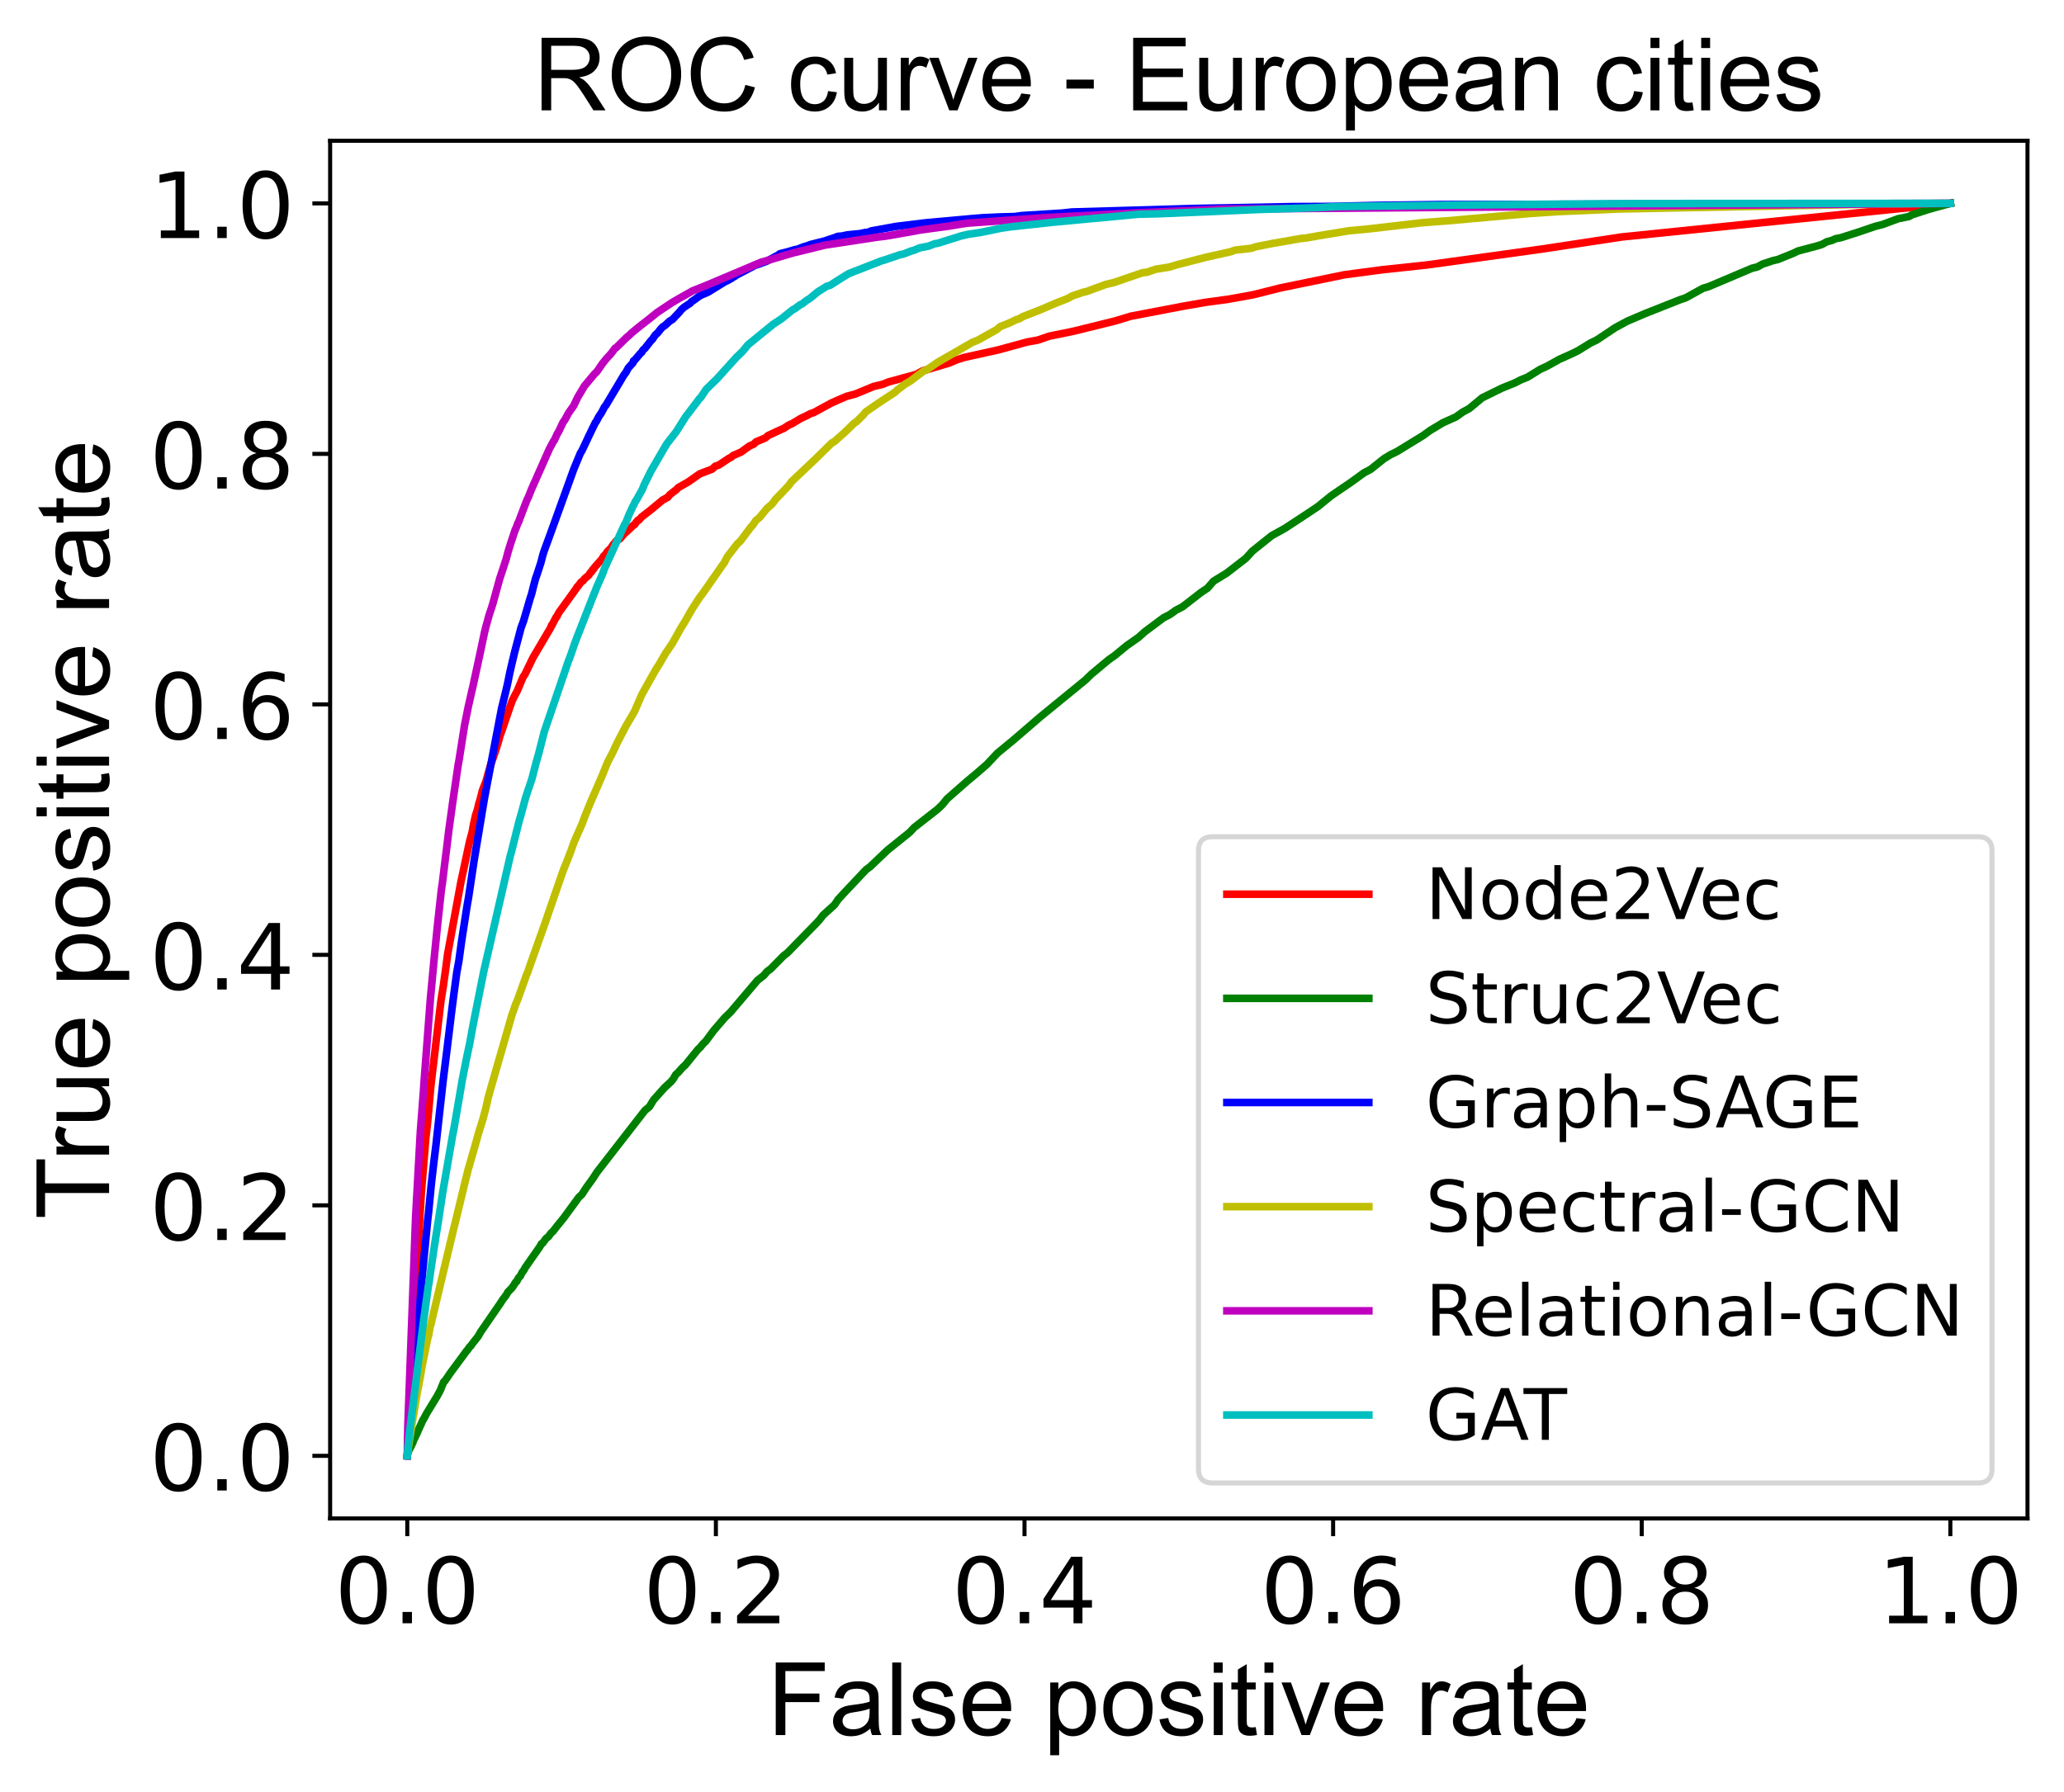 <?xml version="1.0" encoding="utf-8" standalone="no"?>
<!DOCTYPE svg PUBLIC "-//W3C//DTD SVG 1.1//EN"
  "http://www.w3.org/Graphics/SVG/1.1/DTD/svg11.dtd">
<!-- Created with matplotlib (https://matplotlib.org/) -->
<svg height="353.483pt" version="1.1" viewBox="0 0 407.116 353.483" width="407.116pt" xmlns="http://www.w3.org/2000/svg" xmlns:xlink="http://www.w3.org/1999/xlink">
 <defs>
  <style type="text/css">
*{stroke-linecap:butt;stroke-linejoin:round;}
  </style>
 </defs>
 <g id="figure_1">
  <g id="patch_1">
   <path d="M 0 353.483 
L 407.116 353.483 
L 407.116 0 
L 0 0 
z
" style="fill:#ffffff;"/>
  </g>
  <g id="axes_1">
   <g id="patch_2">
    <path d="M 65.116 299.572 
L 399.916 299.572 
L 399.916 27.772 
L 65.116 27.772 
z
" style="fill:#ffffff;"/>
   </g>
   <g id="matplotlib.axis_1">
    <g id="xtick_1">
     <g id="line2d_1">
      <defs>
       <path d="M 0 0 
L 0 3.5 
" id="m228737839a" style="stroke:#000000;stroke-width:0.8;"/>
      </defs>
      <g>
       <use style="stroke:#000000;stroke-width:0.8;" x="80.334" xlink:href="#m228737839a" y="299.572"/>
      </g>
     </g>
     <g id="text_1">
      <!-- 0.0 -->
      <defs>
       <path d="M 31.781 66.406 
Q 24.172 66.406 20.328 58.906 
Q 16.5 51.422 16.5 36.375 
Q 16.5 21.391 20.328 13.891 
Q 24.172 6.391 31.781 6.391 
Q 39.453 6.391 43.281 13.891 
Q 47.125 21.391 47.125 36.375 
Q 47.125 51.422 43.281 58.906 
Q 39.453 66.406 31.781 66.406 
z
M 31.781 74.219 
Q 44.047 74.219 50.516 64.516 
Q 56.984 54.828 56.984 36.375 
Q 56.984 17.969 50.516 8.266 
Q 44.047 -1.422 31.781 -1.422 
Q 19.531 -1.422 13.062 8.266 
Q 6.594 17.969 6.594 36.375 
Q 6.594 54.828 13.062 64.516 
Q 19.531 74.219 31.781 74.219 
z
" id="DejaVuSans-48"/>
       <path d="M 10.688 12.406 
L 21 12.406 
L 21 0 
L 10.688 0 
z
" id="DejaVuSans-46"/>
      </defs>
      <g transform="translate(66.022 320.249)scale(0.18 -0.18)">
       <use xlink:href="#DejaVuSans-48"/>
       <use x="63.623" xlink:href="#DejaVuSans-46"/>
       <use x="95.41" xlink:href="#DejaVuSans-48"/>
      </g>
     </g>
    </g>
    <g id="xtick_2">
     <g id="line2d_2">
      <g>
       <use style="stroke:#000000;stroke-width:0.8;" x="141.207" xlink:href="#m228737839a" y="299.572"/>
      </g>
     </g>
     <g id="text_2">
      <!-- 0.2 -->
      <defs>
       <path d="M 19.188 8.297 
L 53.609 8.297 
L 53.609 0 
L 7.328 0 
L 7.328 8.297 
Q 12.938 14.109 22.625 23.891 
Q 32.328 33.688 34.812 36.531 
Q 39.547 41.844 41.422 45.531 
Q 43.312 49.219 43.312 52.781 
Q 43.312 58.594 39.234 62.25 
Q 35.156 65.922 28.609 65.922 
Q 23.969 65.922 18.812 64.312 
Q 13.672 62.703 7.812 59.422 
L 7.812 69.391 
Q 13.766 71.781 18.938 73 
Q 24.125 74.219 28.422 74.219 
Q 39.75 74.219 46.484 68.547 
Q 53.219 62.891 53.219 53.422 
Q 53.219 48.922 51.531 44.891 
Q 49.859 40.875 45.406 35.406 
Q 44.188 33.984 37.641 27.219 
Q 31.109 20.453 19.188 8.297 
z
" id="DejaVuSans-50"/>
      </defs>
      <g transform="translate(126.894 320.249)scale(0.18 -0.18)">
       <use xlink:href="#DejaVuSans-48"/>
       <use x="63.623" xlink:href="#DejaVuSans-46"/>
       <use x="95.41" xlink:href="#DejaVuSans-50"/>
      </g>
     </g>
    </g>
    <g id="xtick_3">
     <g id="line2d_3">
      <g>
       <use style="stroke:#000000;stroke-width:0.8;" x="202.08" xlink:href="#m228737839a" y="299.572"/>
      </g>
     </g>
     <g id="text_3">
      <!-- 0.4 -->
      <defs>
       <path d="M 37.797 64.312 
L 12.891 25.391 
L 37.797 25.391 
z
M 35.203 72.906 
L 47.609 72.906 
L 47.609 25.391 
L 58.016 25.391 
L 58.016 17.188 
L 47.609 17.188 
L 47.609 0 
L 37.797 0 
L 37.797 17.188 
L 4.891 17.188 
L 4.891 26.703 
z
" id="DejaVuSans-52"/>
      </defs>
      <g transform="translate(187.767 320.249)scale(0.18 -0.18)">
       <use xlink:href="#DejaVuSans-48"/>
       <use x="63.623" xlink:href="#DejaVuSans-46"/>
       <use x="95.41" xlink:href="#DejaVuSans-52"/>
      </g>
     </g>
    </g>
    <g id="xtick_4">
     <g id="line2d_4">
      <g>
       <use style="stroke:#000000;stroke-width:0.8;" x="262.953" xlink:href="#m228737839a" y="299.572"/>
      </g>
     </g>
     <g id="text_4">
      <!-- 0.6 -->
      <defs>
       <path d="M 33.016 40.375 
Q 26.375 40.375 22.484 35.828 
Q 18.609 31.297 18.609 23.391 
Q 18.609 15.531 22.484 10.953 
Q 26.375 6.391 33.016 6.391 
Q 39.656 6.391 43.531 10.953 
Q 47.406 15.531 47.406 23.391 
Q 47.406 31.297 43.531 35.828 
Q 39.656 40.375 33.016 40.375 
z
M 52.594 71.297 
L 52.594 62.312 
Q 48.875 64.062 45.094 64.984 
Q 41.312 65.922 37.594 65.922 
Q 27.828 65.922 22.672 59.328 
Q 17.531 52.734 16.797 39.406 
Q 19.672 43.656 24.016 45.922 
Q 28.375 48.188 33.594 48.188 
Q 44.578 48.188 50.953 41.516 
Q 57.328 34.859 57.328 23.391 
Q 57.328 12.156 50.688 5.359 
Q 44.047 -1.422 33.016 -1.422 
Q 20.359 -1.422 13.672 8.266 
Q 6.984 17.969 6.984 36.375 
Q 6.984 53.656 15.188 63.938 
Q 23.391 74.219 37.203 74.219 
Q 40.922 74.219 44.703 73.484 
Q 48.484 72.75 52.594 71.297 
z
" id="DejaVuSans-54"/>
      </defs>
      <g transform="translate(248.64 320.249)scale(0.18 -0.18)">
       <use xlink:href="#DejaVuSans-48"/>
       <use x="63.623" xlink:href="#DejaVuSans-46"/>
       <use x="95.41" xlink:href="#DejaVuSans-54"/>
      </g>
     </g>
    </g>
    <g id="xtick_5">
     <g id="line2d_5">
      <g>
       <use style="stroke:#000000;stroke-width:0.8;" x="323.825" xlink:href="#m228737839a" y="299.572"/>
      </g>
     </g>
     <g id="text_5">
      <!-- 0.8 -->
      <defs>
       <path d="M 31.781 34.625 
Q 24.75 34.625 20.719 30.859 
Q 16.703 27.094 16.703 20.516 
Q 16.703 13.922 20.719 10.156 
Q 24.75 6.391 31.781 6.391 
Q 38.812 6.391 42.859 10.172 
Q 46.922 13.969 46.922 20.516 
Q 46.922 27.094 42.891 30.859 
Q 38.875 34.625 31.781 34.625 
z
M 21.922 38.812 
Q 15.578 40.375 12.031 44.719 
Q 8.5 49.078 8.5 55.328 
Q 8.5 64.062 14.719 69.141 
Q 20.953 74.219 31.781 74.219 
Q 42.672 74.219 48.875 69.141 
Q 55.078 64.062 55.078 55.328 
Q 55.078 49.078 51.531 44.719 
Q 48 40.375 41.703 38.812 
Q 48.828 37.156 52.797 32.312 
Q 56.781 27.484 56.781 20.516 
Q 56.781 9.906 50.312 4.234 
Q 43.844 -1.422 31.781 -1.422 
Q 19.734 -1.422 13.25 4.234 
Q 6.781 9.906 6.781 20.516 
Q 6.781 27.484 10.781 32.312 
Q 14.797 37.156 21.922 38.812 
z
M 18.312 54.391 
Q 18.312 48.734 21.844 45.562 
Q 25.391 42.391 31.781 42.391 
Q 38.141 42.391 41.719 45.562 
Q 45.312 48.734 45.312 54.391 
Q 45.312 60.062 41.719 63.234 
Q 38.141 66.406 31.781 66.406 
Q 25.391 66.406 21.844 63.234 
Q 18.312 60.062 18.312 54.391 
z
" id="DejaVuSans-56"/>
      </defs>
      <g transform="translate(309.513 320.249)scale(0.18 -0.18)">
       <use xlink:href="#DejaVuSans-48"/>
       <use x="63.623" xlink:href="#DejaVuSans-46"/>
       <use x="95.41" xlink:href="#DejaVuSans-56"/>
      </g>
     </g>
    </g>
    <g id="xtick_6">
     <g id="line2d_6">
      <g>
       <use style="stroke:#000000;stroke-width:0.8;" x="384.698" xlink:href="#m228737839a" y="299.572"/>
      </g>
     </g>
     <g id="text_6">
      <!-- 1.0 -->
      <defs>
       <path d="M 12.406 8.297 
L 28.516 8.297 
L 28.516 63.922 
L 10.984 60.406 
L 10.984 69.391 
L 28.422 72.906 
L 38.281 72.906 
L 38.281 8.297 
L 54.391 8.297 
L 54.391 0 
L 12.406 0 
z
" id="DejaVuSans-49"/>
      </defs>
      <g transform="translate(370.385 320.249)scale(0.18 -0.18)">
       <use xlink:href="#DejaVuSans-49"/>
       <use x="63.623" xlink:href="#DejaVuSans-46"/>
       <use x="95.41" xlink:href="#DejaVuSans-48"/>
      </g>
     </g>
    </g>
    <g id="text_7">
     <!-- False positive rate -->
     <defs>
      <path d="M 8.203 0 
L 8.203 71.578 
L 56.5 71.578 
L 56.5 63.141 
L 17.672 63.141 
L 17.672 40.969 
L 51.266 40.969 
L 51.266 32.516 
L 17.672 32.516 
L 17.672 0 
z
" id="ArialMT-70"/>
      <path d="M 40.438 6.391 
Q 35.547 2.25 31.031 0.531 
Q 26.516 -1.172 21.344 -1.172 
Q 12.797 -1.172 8.203 3 
Q 3.609 7.172 3.609 13.672 
Q 3.609 17.484 5.344 20.625 
Q 7.078 23.781 9.891 25.688 
Q 12.703 27.594 16.219 28.562 
Q 18.797 29.25 24.031 29.891 
Q 34.672 31.156 39.703 32.906 
Q 39.75 34.719 39.75 35.203 
Q 39.75 40.578 37.25 42.781 
Q 33.891 45.75 27.25 45.75 
Q 21.047 45.75 18.094 43.578 
Q 15.141 41.406 13.719 35.891 
L 5.125 37.062 
Q 6.297 42.578 8.984 45.969 
Q 11.672 49.359 16.75 51.188 
Q 21.828 53.031 28.516 53.031 
Q 35.156 53.031 39.297 51.469 
Q 43.453 49.906 45.406 47.531 
Q 47.359 45.172 48.141 41.547 
Q 48.578 39.312 48.578 33.453 
L 48.578 21.734 
Q 48.578 9.469 49.141 6.219 
Q 49.703 2.984 51.375 0 
L 42.188 0 
Q 40.828 2.734 40.438 6.391 
z
M 39.703 26.031 
Q 34.906 24.078 25.344 22.703 
Q 19.922 21.922 17.672 20.938 
Q 15.438 19.969 14.203 18.094 
Q 12.984 16.219 12.984 13.922 
Q 12.984 10.406 15.641 8.062 
Q 18.312 5.719 23.438 5.719 
Q 28.516 5.719 32.469 7.938 
Q 36.422 10.156 38.281 14.016 
Q 39.703 17 39.703 22.797 
z
" id="ArialMT-97"/>
      <path d="M 6.391 0 
L 6.391 71.578 
L 15.188 71.578 
L 15.188 0 
z
" id="ArialMT-108"/>
      <path d="M 3.078 15.484 
L 11.766 16.844 
Q 12.5 11.625 15.844 8.844 
Q 19.188 6.062 25.203 6.062 
Q 31.25 6.062 34.172 8.516 
Q 37.109 10.984 37.109 14.312 
Q 37.109 17.281 34.516 19 
Q 32.719 20.172 25.531 21.969 
Q 15.875 24.422 12.141 26.203 
Q 8.406 27.984 6.469 31.125 
Q 4.547 34.281 4.547 38.094 
Q 4.547 41.547 6.125 44.5 
Q 7.719 47.469 10.453 49.422 
Q 12.5 50.922 16.031 51.969 
Q 19.578 53.031 23.641 53.031 
Q 29.734 53.031 34.344 51.266 
Q 38.969 49.516 41.156 46.5 
Q 43.359 43.5 44.188 38.484 
L 35.594 37.312 
Q 35.016 41.312 32.203 43.547 
Q 29.391 45.797 24.266 45.797 
Q 18.219 45.797 15.625 43.797 
Q 13.031 41.797 13.031 39.109 
Q 13.031 37.406 14.109 36.031 
Q 15.188 34.625 17.484 33.688 
Q 18.797 33.203 25.25 31.453 
Q 34.578 28.953 38.25 27.359 
Q 41.938 25.781 44.031 22.75 
Q 46.141 19.734 46.141 15.234 
Q 46.141 10.844 43.578 6.953 
Q 41.016 3.078 36.172 0.953 
Q 31.344 -1.172 25.25 -1.172 
Q 15.141 -1.172 9.844 3.031 
Q 4.547 7.234 3.078 15.484 
z
" id="ArialMT-115"/>
      <path d="M 42.094 16.703 
L 51.172 15.578 
Q 49.031 7.625 43.219 3.219 
Q 37.406 -1.172 28.375 -1.172 
Q 17 -1.172 10.328 5.828 
Q 3.656 12.844 3.656 25.484 
Q 3.656 38.578 10.391 45.797 
Q 17.141 53.031 27.875 53.031 
Q 38.281 53.031 44.875 45.953 
Q 51.469 38.875 51.469 26.031 
Q 51.469 25.25 51.422 23.688 
L 12.75 23.688 
Q 13.234 15.141 17.578 10.594 
Q 21.922 6.062 28.422 6.062 
Q 33.25 6.062 36.672 8.594 
Q 40.094 11.141 42.094 16.703 
z
M 13.234 30.906 
L 42.188 30.906 
Q 41.609 37.453 38.875 40.719 
Q 34.672 45.797 27.984 45.797 
Q 21.922 45.797 17.797 41.75 
Q 13.672 37.703 13.234 30.906 
z
" id="ArialMT-101"/>
      <path id="ArialMT-32"/>
      <path d="M 6.594 -19.875 
L 6.594 51.859 
L 14.594 51.859 
L 14.594 45.125 
Q 17.438 49.078 21 51.047 
Q 24.562 53.031 29.641 53.031 
Q 36.281 53.031 41.359 49.609 
Q 46.438 46.188 49.016 39.953 
Q 51.609 33.734 51.609 26.312 
Q 51.609 18.359 48.75 11.984 
Q 45.906 5.609 40.453 2.219 
Q 35.016 -1.172 29 -1.172 
Q 24.609 -1.172 21.109 0.688 
Q 17.625 2.547 15.375 5.375 
L 15.375 -19.875 
z
M 14.547 25.641 
Q 14.547 15.625 18.594 10.844 
Q 22.656 6.062 28.422 6.062 
Q 34.281 6.062 38.453 11.016 
Q 42.625 15.969 42.625 26.375 
Q 42.625 36.281 38.547 41.203 
Q 34.469 46.141 28.812 46.141 
Q 23.188 46.141 18.859 40.891 
Q 14.547 35.641 14.547 25.641 
z
" id="ArialMT-112"/>
      <path d="M 3.328 25.922 
Q 3.328 40.328 11.328 47.266 
Q 18.016 53.031 27.641 53.031 
Q 38.328 53.031 45.109 46.016 
Q 51.906 39.016 51.906 26.656 
Q 51.906 16.656 48.906 10.906 
Q 45.906 5.172 40.156 2 
Q 34.422 -1.172 27.641 -1.172 
Q 16.75 -1.172 10.031 5.812 
Q 3.328 12.797 3.328 25.922 
z
M 12.359 25.922 
Q 12.359 15.969 16.703 11.016 
Q 21.047 6.062 27.641 6.062 
Q 34.188 6.062 38.531 11.031 
Q 42.875 16.016 42.875 26.219 
Q 42.875 35.844 38.5 40.797 
Q 34.125 45.75 27.641 45.75 
Q 21.047 45.75 16.703 40.812 
Q 12.359 35.891 12.359 25.922 
z
" id="ArialMT-111"/>
      <path d="M 6.641 61.469 
L 6.641 71.578 
L 15.438 71.578 
L 15.438 61.469 
z
M 6.641 0 
L 6.641 51.859 
L 15.438 51.859 
L 15.438 0 
z
" id="ArialMT-105"/>
      <path d="M 25.781 7.859 
L 27.047 0.094 
Q 23.344 -0.688 20.406 -0.688 
Q 15.625 -0.688 12.984 0.828 
Q 10.359 2.344 9.281 4.812 
Q 8.203 7.281 8.203 15.188 
L 8.203 45.016 
L 1.766 45.016 
L 1.766 51.859 
L 8.203 51.859 
L 8.203 64.703 
L 16.938 69.969 
L 16.938 51.859 
L 25.781 51.859 
L 25.781 45.016 
L 16.938 45.016 
L 16.938 14.703 
Q 16.938 10.938 17.406 9.859 
Q 17.875 8.797 18.922 8.156 
Q 19.969 7.516 21.922 7.516 
Q 23.391 7.516 25.781 7.859 
z
" id="ArialMT-116"/>
      <path d="M 21 0 
L 1.266 51.859 
L 10.547 51.859 
L 21.688 20.797 
Q 23.484 15.766 25 10.359 
Q 26.172 14.453 28.266 20.219 
L 39.797 51.859 
L 48.828 51.859 
L 29.203 0 
z
" id="ArialMT-118"/>
      <path d="M 6.5 0 
L 6.5 51.859 
L 14.406 51.859 
L 14.406 44 
Q 17.438 49.516 20 51.266 
Q 22.562 53.031 25.641 53.031 
Q 30.078 53.031 34.672 50.203 
L 31.641 42.047 
Q 28.422 43.953 25.203 43.953 
Q 22.312 43.953 20.016 42.219 
Q 17.719 40.484 16.75 37.406 
Q 15.281 32.719 15.281 27.156 
L 15.281 0 
z
" id="ArialMT-114"/>
     </defs>
     <g transform="translate(151.374 342.308)scale(0.2 -0.2)">
      <use xlink:href="#ArialMT-70"/>
      <use x="61.084" xlink:href="#ArialMT-97"/>
      <use x="116.699" xlink:href="#ArialMT-108"/>
      <use x="138.916" xlink:href="#ArialMT-115"/>
      <use x="188.916" xlink:href="#ArialMT-101"/>
      <use x="244.531" xlink:href="#ArialMT-32"/>
      <use x="272.314" xlink:href="#ArialMT-112"/>
      <use x="327.93" xlink:href="#ArialMT-111"/>
      <use x="383.545" xlink:href="#ArialMT-115"/>
      <use x="433.545" xlink:href="#ArialMT-105"/>
      <use x="455.762" xlink:href="#ArialMT-116"/>
      <use x="483.545" xlink:href="#ArialMT-105"/>
      <use x="505.762" xlink:href="#ArialMT-118"/>
      <use x="555.762" xlink:href="#ArialMT-101"/>
      <use x="611.377" xlink:href="#ArialMT-32"/>
      <use x="639.16" xlink:href="#ArialMT-114"/>
      <use x="672.461" xlink:href="#ArialMT-97"/>
      <use x="728.076" xlink:href="#ArialMT-116"/>
      <use x="755.859" xlink:href="#ArialMT-101"/>
     </g>
    </g>
   </g>
   <g id="matplotlib.axis_2">
    <g id="ytick_1">
     <g id="line2d_7">
      <defs>
       <path d="M 0 0 
L -3.5 0 
" id="m7ab3a6d145" style="stroke:#000000;stroke-width:0.8;"/>
      </defs>
      <g>
       <use style="stroke:#000000;stroke-width:0.8;" x="65.116" xlink:href="#m7ab3a6d145" y="287.217"/>
      </g>
     </g>
     <g id="text_8">
      <!-- 0.0 -->
      <g transform="translate(29.491 294.056)scale(0.18 -0.18)">
       <use xlink:href="#DejaVuSans-48"/>
       <use x="63.623" xlink:href="#DejaVuSans-46"/>
       <use x="95.41" xlink:href="#DejaVuSans-48"/>
      </g>
     </g>
    </g>
    <g id="ytick_2">
     <g id="line2d_8">
      <g>
       <use style="stroke:#000000;stroke-width:0.8;" x="65.116" xlink:href="#m7ab3a6d145" y="237.799"/>
      </g>
     </g>
     <g id="text_9">
      <!-- 0.2 -->
      <g transform="translate(29.491 244.638)scale(0.18 -0.18)">
       <use xlink:href="#DejaVuSans-48"/>
       <use x="63.623" xlink:href="#DejaVuSans-46"/>
       <use x="95.41" xlink:href="#DejaVuSans-50"/>
      </g>
     </g>
    </g>
    <g id="ytick_3">
     <g id="line2d_9">
      <g>
       <use style="stroke:#000000;stroke-width:0.8;" x="65.116" xlink:href="#m7ab3a6d145" y="188.381"/>
      </g>
     </g>
     <g id="text_10">
      <!-- 0.4 -->
      <g transform="translate(29.491 195.22)scale(0.18 -0.18)">
       <use xlink:href="#DejaVuSans-48"/>
       <use x="63.623" xlink:href="#DejaVuSans-46"/>
       <use x="95.41" xlink:href="#DejaVuSans-52"/>
      </g>
     </g>
    </g>
    <g id="ytick_4">
     <g id="line2d_10">
      <g>
       <use style="stroke:#000000;stroke-width:0.8;" x="65.116" xlink:href="#m7ab3a6d145" y="138.963"/>
      </g>
     </g>
     <g id="text_11">
      <!-- 0.6 -->
      <g transform="translate(29.491 145.801)scale(0.18 -0.18)">
       <use xlink:href="#DejaVuSans-48"/>
       <use x="63.623" xlink:href="#DejaVuSans-46"/>
       <use x="95.41" xlink:href="#DejaVuSans-54"/>
      </g>
     </g>
    </g>
    <g id="ytick_5">
     <g id="line2d_11">
      <g>
       <use style="stroke:#000000;stroke-width:0.8;" x="65.116" xlink:href="#m7ab3a6d145" y="89.545"/>
      </g>
     </g>
     <g id="text_12">
      <!-- 0.8 -->
      <g transform="translate(29.491 96.383)scale(0.18 -0.18)">
       <use xlink:href="#DejaVuSans-48"/>
       <use x="63.623" xlink:href="#DejaVuSans-46"/>
       <use x="95.41" xlink:href="#DejaVuSans-56"/>
      </g>
     </g>
    </g>
    <g id="ytick_6">
     <g id="line2d_12">
      <g>
       <use style="stroke:#000000;stroke-width:0.8;" x="65.116" xlink:href="#m7ab3a6d145" y="40.126"/>
      </g>
     </g>
     <g id="text_13">
      <!-- 1.0 -->
      <g transform="translate(29.491 46.965)scale(0.18 -0.18)">
       <use xlink:href="#DejaVuSans-49"/>
       <use x="63.623" xlink:href="#DejaVuSans-46"/>
       <use x="95.41" xlink:href="#DejaVuSans-48"/>
      </g>
     </g>
    </g>
    <g id="text_14">
     <!-- True positive rate -->
     <defs>
      <path d="M 25.922 0 
L 25.922 63.141 
L 2.344 63.141 
L 2.344 71.578 
L 59.078 71.578 
L 59.078 63.141 
L 35.406 63.141 
L 35.406 0 
z
" id="ArialMT-84"/>
      <path d="M 40.578 0 
L 40.578 7.625 
Q 34.516 -1.172 24.125 -1.172 
Q 19.531 -1.172 15.547 0.578 
Q 11.578 2.344 9.641 5 
Q 7.719 7.672 6.938 11.531 
Q 6.391 14.109 6.391 19.734 
L 6.391 51.859 
L 15.188 51.859 
L 15.188 23.094 
Q 15.188 16.219 15.719 13.812 
Q 16.547 10.359 19.234 8.375 
Q 21.922 6.391 25.875 6.391 
Q 29.828 6.391 33.297 8.422 
Q 36.766 10.453 38.203 13.938 
Q 39.656 17.438 39.656 24.078 
L 39.656 51.859 
L 48.438 51.859 
L 48.438 0 
z
" id="ArialMT-117"/>
     </defs>
     <g transform="translate(21.516 240.547)rotate(-90)scale(0.2 -0.2)">
      <use xlink:href="#ArialMT-84"/>
      <use x="57.334" xlink:href="#ArialMT-114"/>
      <use x="90.635" xlink:href="#ArialMT-117"/>
      <use x="146.25" xlink:href="#ArialMT-101"/>
      <use x="201.865" xlink:href="#ArialMT-32"/>
      <use x="229.648" xlink:href="#ArialMT-112"/>
      <use x="285.264" xlink:href="#ArialMT-111"/>
      <use x="340.879" xlink:href="#ArialMT-115"/>
      <use x="390.879" xlink:href="#ArialMT-105"/>
      <use x="413.096" xlink:href="#ArialMT-116"/>
      <use x="440.879" xlink:href="#ArialMT-105"/>
      <use x="463.096" xlink:href="#ArialMT-118"/>
      <use x="513.096" xlink:href="#ArialMT-101"/>
      <use x="568.711" xlink:href="#ArialMT-32"/>
      <use x="596.494" xlink:href="#ArialMT-114"/>
      <use x="629.795" xlink:href="#ArialMT-97"/>
      <use x="685.41" xlink:href="#ArialMT-116"/>
      <use x="713.193" xlink:href="#ArialMT-101"/>
     </g>
    </g>
   </g>
   <g id="line2d_13">
    <path clip-path="url(#pe83eb750c5)" d="M 80.334 287.217 
L 80.458 284.794 
L 80.754 277.008 
L 81.368 263.649 
L 83.084 235.654 
L 83.228 233.796 
L 83.982 224.605 
L 84.316 221.665 
L 84.945 214.686 
L 85.173 212.586 
L 85.382 210.874 
L 86.965 197.547 
L 87.148 196.351 
L 87.465 194.381 
L 87.89 191.311 
L 88.293 188.242 
L 90.884 174.156 
L 92.597 166.127 
L 93.155 164.043 
L 93.384 162.735 
L 93.807 160.829 
L 94.203 159.617 
L 94.475 158.438 
L 94.596 158.147 
L 95.169 155.902 
L 95.836 154.206 
L 96.674 151.249 
L 96.881 150.603 
L 97.307 149.408 
L 97.743 148.132 
L 98.308 146.306 
L 98.605 145.208 
L 98.973 144.206 
L 100.414 139.974 
L 100.71 139.118 
L 100.996 138.359 
L 101.093 138.116 
L 101.394 137.486 
L 102.012 136.339 
L 103.171 133.577 
L 103.563 132.996 
L 105.121 129.765 
L 108.643 123.788 
L 108.784 123.352 
L 108.867 123.352 
L 109.707 121.736 
L 109.779 121.736 
L 110.252 120.832 
L 113.658 116.115 
L 113.853 115.759 
L 113.949 115.743 
L 114.619 114.838 
L 115.003 114.58 
L 115.307 114.176 
L 116.028 113.562 
L 116.134 113.482 
L 116.458 112.948 
L 116.67 112.803 
L 116.9 112.367 
L 117.007 112.351 
L 117.322 111.882 
L 118.73 110.299 
L 119.075 109.702 
L 119.443 109.362 
L 119.812 108.813 
L 120.462 108.183 
L 120.995 107.375 
L 121.13 107.311 
L 121.553 106.713 
L 122.276 106.293 
L 123.154 105.275 
L 123.763 104.742 
L 125.016 103.547 
L 125.173 103.498 
L 125.5 103.014 
L 125.843 102.61 
L 126.03 102.61 
L 126.55 101.996 
L 127.997 100.881 
L 128.382 100.575 
L 130.799 98.571 
L 131.022 98.507 
L 131.458 98.216 
L 131.686 98.135 
L 132.12 97.602 
L 133.074 96.843 
L 133.308 96.698 
L 133.769 96.213 
L 135.769 95.066 
L 138.028 93.483 
L 139.495 92.918 
L 140.452 92.562 
L 141.105 91.964 
L 141.744 91.771 
L 143.84 90.381 
L 144.208 90.22 
L 144.575 89.881 
L 146.175 89.186 
L 147.83 87.991 
L 148.69 87.619 
L 149.124 87.167 
L 150.981 86.391 
L 151.475 85.939 
L 153.978 84.776 
L 154.531 84.55 
L 155.646 83.823 
L 156.208 83.597 
L 157.957 82.547 
L 159.195 81.965 
L 159.848 81.61 
L 160.505 81.4 
L 163.945 79.526 
L 165.459 78.847 
L 167.028 78.185 
L 168.716 77.733 
L 172.302 76.247 
L 174.189 75.794 
L 175.189 75.374 
L 180.725 73.856 
L 181.933 73.194 
L 187.26 71.61 
L 188.688 70.997 
L 190.208 70.512 
L 196.856 69.042 
L 202.599 67.475 
L 204.735 67.087 
L 206.934 66.328 
L 211.694 65.359 
L 219.939 63.324 
L 223.029 62.387 
L 233.694 60.351 
L 237.831 59.64 
L 242.333 59.027 
L 247.169 58.154 
L 252.509 56.813 
L 265.141 54.213 
L 272.675 53.211 
L 281.455 52.274 
L 304.08 49.14 
L 319.86 46.75 
L 384.698 40.126 
L 384.698 40.126 
" style="fill:none;stroke:#ff0000;stroke-linecap:square;stroke-width:1.5;"/>
   </g>
   <g id="line2d_14">
    <path clip-path="url(#pe83eb750c5)" d="M 80.334 287.217 
L 80.494 286.507 
L 80.553 286.41 
L 80.69 286.054 
L 81.074 285.343 
L 81.122 285.247 
L 81.352 284.746 
L 81.405 284.649 
L 81.571 284.18 
L 81.824 283.663 
L 81.857 283.615 
L 82.03 283.195 
L 82.087 283.114 
L 82.36 282.533 
L 82.393 282.436 
L 83.445 280.093 
L 83.519 280.045 
L 84.085 278.979 
L 84.17 278.817 
L 86.18 275.522 
L 86.377 275.166 
L 86.847 274.294 
L 87.111 273.632 
L 87.515 272.646 
L 87.701 272.501 
L 88.326 271.613 
L 88.731 270.999 
L 88.876 270.805 
L 92.119 266.411 
L 92.219 266.346 
L 92.531 265.862 
L 92.749 265.603 
L 92.858 265.555 
L 93.175 265.086 
L 94.311 263.649 
L 94.795 262.793 
L 98.697 257.123 
L 99.182 256.363 
L 99.829 255.539 
L 100.154 254.942 
L 101.023 254.037 
L 101.731 252.939 
L 101.9 252.842 
L 102.283 252.099 
L 102.637 251.743 
L 103.035 250.936 
L 103.227 250.758 
L 103.614 250.063 
L 105.246 247.721 
L 105.91 246.784 
L 106.569 245.815 
L 106.795 245.379 
L 107.018 245.282 
L 107.699 244.345 
L 108.163 243.989 
L 108.638 243.327 
L 109.127 242.875 
L 109.884 241.889 
L 111.162 240.322 
L 114.174 236.203 
L 114.782 235.638 
L 115.638 234.313 
L 116.853 232.633 
L 117.8 231.195 
L 126.842 219.548 
L 127.247 219.031 
L 128.068 218.385 
L 128.905 217.012 
L 131.066 214.589 
L 132.409 213.345 
L 132.855 212.764 
L 133.297 212.005 
L 133.76 211.585 
L 134.691 210.551 
L 135.178 210.114 
L 137.651 207.061 
L 138.174 206.561 
L 138.67 205.931 
L 139.181 205.462 
L 140.777 203.314 
L 142.973 200.761 
L 144.093 199.679 
L 149.413 193.411 
L 150.668 192.426 
L 151.317 191.651 
L 151.978 191.182 
L 154.608 188.517 
L 155.282 188.016 
L 160.875 182.297 
L 161.628 181.49 
L 162.361 180.537 
L 164.597 178.517 
L 165.332 177.435 
L 166.862 175.787 
L 170.832 171.571 
L 171.649 170.973 
L 175.033 167.743 
L 179.414 164.221 
L 180.31 163.268 
L 184.939 159.65 
L 185.863 158.761 
L 186.813 157.598 
L 190.674 154.206 
L 192.665 152.542 
L 194.673 150.797 
L 196.73 148.6 
L 199.87 146.016 
L 205.212 141.412 
L 214.067 134.175 
L 215.214 133.06 
L 217.532 131.122 
L 218.699 130.152 
L 219.871 129.329 
L 222.228 127.39 
L 224.596 125.726 
L 225.797 124.644 
L 229.497 121.882 
L 230.728 121.252 
L 231.982 120.363 
L 233.243 119.717 
L 236.89 116.89 
L 238.151 116.05 
L 239.386 114.645 
L 241.945 113.078 
L 245.748 110.138 
L 247.013 108.732 
L 250.832 105.679 
L 253.433 104.241 
L 257.347 101.673 
L 259.964 99.928 
L 262.587 97.796 
L 266.454 95.163 
L 269.033 93.289 
L 270.352 92.594 
L 272.983 90.494 
L 274.273 89.703 
L 275.537 89.089 
L 280.758 85.891 
L 282.031 84.954 
L 284.617 83.403 
L 287.201 82.24 
L 288.528 81.287 
L 289.794 80.608 
L 292.365 78.476 
L 296.25 76.57 
L 298.774 75.552 
L 300.01 74.922 
L 301.274 74.421 
L 303.808 72.854 
L 305.053 72.289 
L 307.587 70.884 
L 310.048 69.785 
L 311.263 69.187 
L 313.698 67.685 
L 314.962 67.071 
L 318.596 64.648 
L 320.95 63.372 
L 324.468 61.87 
L 331.405 59.123 
L 332.538 58.736 
L 335.897 56.878 
L 336.998 56.555 
L 345.578 52.92 
L 346.641 52.662 
L 347.662 52.097 
L 349.667 51.434 
L 350.69 51.192 
L 353.683 49.98 
L 354.664 49.512 
L 358.451 48.51 
L 359.382 48.22 
L 360.308 47.703 
L 361.237 47.46 
L 362.141 47.073 
L 363.042 46.911 
L 366.481 45.813 
L 368.164 45.247 
L 369.795 44.682 
L 371.366 44.278 
L 374.408 43.147 
L 376.496 42.727 
L 377.176 42.356 
L 380.065 41.419 
L 381.055 41.128 
L 384.698 40.126 
L 384.698 40.126 
" style="fill:none;stroke:#008000;stroke-linecap:square;stroke-width:1.5;"/>
   </g>
   <g id="line2d_15">
    <path clip-path="url(#pe83eb750c5)" d="M 80.334 287.217 
L 80.441 285.376 
L 81.153 276.12 
L 81.23 275.296 
L 83.038 254.182 
L 84.371 240.565 
L 84.51 239.418 
L 85.025 234.103 
L 85.183 232.665 
L 85.57 229.322 
L 85.986 225.945 
L 87.409 213.168 
L 88.01 208.338 
L 88.672 202.958 
L 89.015 200.099 
L 89.452 196.674 
L 90.089 191.909 
L 90.522 189.518 
L 90.998 186.045 
L 91.26 184.3 
L 92.083 178.986 
L 92.427 176.999 
L 93.545 169.568 
L 94.903 161.41 
L 95.193 159.633 
L 95.625 157.097 
L 98.935 139.764 
L 99.803 136.242 
L 100.12 134.869 
L 100.517 132.899 
L 100.906 131.186 
L 101.536 128.553 
L 102.776 123.836 
L 103.263 122.528 
L 104.538 118.166 
L 104.887 117.068 
L 105.229 115.678 
L 105.655 114.079 
L 105.902 113.401 
L 106.179 112.561 
L 106.439 111.753 
L 106.696 110.962 
L 107.064 109.524 
L 107.327 108.7 
L 108.52 105.437 
L 113.162 92.594 
L 113.553 91.641 
L 114.474 89.412 
L 114.778 88.928 
L 115.831 86.714 
L 116.037 86.246 
L 117.459 83.322 
L 117.573 83.225 
L 118.111 82.207 
L 118.678 81.351 
L 119.242 80.269 
L 119.478 80.011 
L 123.076 73.969 
L 123.452 73.484 
L 123.95 72.564 
L 124.841 71.594 
L 124.963 71.19 
L 125.092 71.158 
L 126.435 69.591 
L 126.567 69.51 
L 126.827 69.058 
L 127.232 68.703 
L 128.378 67.233 
L 128.668 66.958 
L 129.247 66.086 
L 129.687 65.714 
L 130.432 64.777 
L 130.723 64.487 
L 131.175 64.196 
L 132.117 63.324 
L 132.598 63.065 
L 134.05 61.53 
L 134.389 61.094 
L 134.877 60.658 
L 135.565 60.19 
L 136.085 59.867 
L 136.457 59.463 
L 136.802 59.253 
L 137.92 58.445 
L 138.301 58.219 
L 138.892 57.977 
L 139.671 57.637 
L 142.968 55.602 
L 143.422 55.392 
L 144.348 54.891 
L 144.579 54.633 
L 144.809 54.6 
L 145.264 54.277 
L 149.049 52.29 
L 149.564 52.145 
L 150.352 51.854 
L 151.173 51.563 
L 153.502 50.32 
L 153.824 50.061 
L 155.376 49.673 
L 156.714 49.27 
L 157.379 49.14 
L 158.414 48.72 
L 159.146 48.51 
L 159.886 48.236 
L 162.657 47.541 
L 164.778 46.83 
L 165.231 46.636 
L 166.157 46.556 
L 167.101 46.346 
L 169.642 46.087 
L 170.713 45.861 
L 171.25 45.829 
L 171.79 45.57 
L 176.654 44.682 
L 180.904 44.165 
L 182.449 43.971 
L 191.68 43.131 
L 193.863 42.953 
L 197.459 42.792 
L 200.101 42.727 
L 201.514 42.533 
L 209.565 42.033 
L 211.439 41.823 
L 235.431 41.128 
L 255.179 40.756 
L 262.563 40.724 
L 271.762 40.514 
L 284.201 40.353 
L 384.698 40.126 
L 384.698 40.126 
" style="fill:none;stroke:#0000ff;stroke-linecap:square;stroke-width:1.5;"/>
   </g>
   <g id="line2d_16">
    <path clip-path="url(#pe83eb750c5)" d="M 80.334 287.217 
L 80.347 287.137 
L 80.462 286.216 
L 80.554 285.473 
L 80.823 283.663 
L 81.472 279.641 
L 81.591 279.027 
L 82.211 275.231 
L 82.521 273.664 
L 83.027 270.918 
L 83.214 269.723 
L 83.495 268.317 
L 83.677 267.461 
L 84.361 264.069 
L 84.535 263.487 
L 84.836 261.759 
L 84.985 261.371 
L 85.367 259.675 
L 89.438 242.584 
L 89.754 241.372 
L 91.812 232.843 
L 92.379 230.598 
L 92.569 229.968 
L 93.779 225.768 
L 94.427 223.442 
L 95.292 220.663 
L 95.86 218.498 
L 96.317 216.463 
L 96.668 215.187 
L 100.953 200.309 
L 101.383 199.097 
L 101.667 198.241 
L 102.099 197.24 
L 103.899 192.184 
L 104.063 191.893 
L 104.517 190.536 
L 107.596 181.877 
L 108.282 179.842 
L 109.51 176.304 
L 111.138 171.603 
L 111.694 170.247 
L 112.652 167.775 
L 113.233 166.127 
L 114.796 162.59 
L 115.384 161.006 
L 116.398 158.503 
L 118.713 153.172 
L 119.827 150.426 
L 120.93 148.293 
L 121.599 146.839 
L 122.044 145.967 
L 123.41 143.334 
L 125.13 140.41 
L 126.618 136.986 
L 129.41 132.01 
L 129.946 131.202 
L 131.268 128.909 
L 132.623 126.922 
L 134.293 123.933 
L 135.118 122.609 
L 135.683 121.607 
L 136.545 120.105 
L 137.981 117.892 
L 138.582 117.116 
L 141.271 113.272 
L 142.521 111.462 
L 142.829 111.075 
L 143.462 109.847 
L 145.41 107.327 
L 146.066 106.713 
L 148.096 103.999 
L 148.431 103.66 
L 149.119 102.658 
L 149.818 102.093 
L 151.252 100.348 
L 152.312 99.411 
L 153.045 98.426 
L 153.804 97.667 
L 155.685 95.664 
L 156.049 95.098 
L 160.787 90.608 
L 164.118 87.344 
L 164.535 87.151 
L 166.718 85.212 
L 168.481 83.484 
L 168.925 83.209 
L 170.304 81.836 
L 170.768 81.254 
L 173.604 79.3 
L 176.561 77.361 
L 177.068 76.877 
L 178.051 76.15 
L 178.556 75.762 
L 179.582 75.164 
L 182.234 73.161 
L 182.764 72.984 
L 184.951 71.481 
L 191.749 67.572 
L 192.955 67.071 
L 196.605 65.02 
L 197.251 64.454 
L 199.14 63.695 
L 200.405 63.081 
L 201.053 62.887 
L 201.705 62.483 
L 205.052 61.175 
L 208.513 59.705 
L 210.666 58.865 
L 211.404 58.429 
L 213.574 57.67 
L 214.332 57.508 
L 218.145 56.103 
L 219.682 55.747 
L 225.393 53.793 
L 226.227 53.712 
L 227.964 53.114 
L 230.562 52.71 
L 232.349 52.177 
L 237.87 50.756 
L 242.694 49.673 
L 243.666 49.334 
L 246.755 48.995 
L 247.814 48.656 
L 251.004 48.026 
L 253.17 47.654 
L 256.559 47.056 
L 257.694 46.943 
L 260.002 46.523 
L 266.01 45.538 
L 269.781 45.183 
L 280.808 43.906 
L 285.263 43.583 
L 301.769 42.113 
L 307.335 41.742 
L 319.451 41.225 
L 352.319 40.595 
L 358.459 40.498 
L 364.883 40.369 
L 380.872 40.143 
L 384.698 40.126 
L 384.698 40.126 
" style="fill:none;stroke:#bfbf00;stroke-linecap:square;stroke-width:1.5;"/>
   </g>
   <g id="line2d_17">
    <path clip-path="url(#pe83eb750c5)" d="M 80.334 287.217 
L 80.443 281.45 
L 81.981 240.112 
L 82.904 223.425 
L 83.528 215.235 
L 83.637 213.571 
L 84.91 196.852 
L 85.624 189.26 
L 86.24 183.073 
L 87.06 175.529 
L 87.283 174.027 
L 87.602 171.361 
L 88.239 166.224 
L 88.547 163.672 
L 89.304 158.212 
L 90.37 150.91 
L 90.527 150.086 
L 91.632 143.092 
L 92.362 139.441 
L 93.046 136.42 
L 93.26 135.516 
L 94.394 130.282 
L 94.787 128.456 
L 95.588 124.66 
L 95.846 123.626 
L 96.468 121.365 
L 96.915 120.04 
L 97.256 118.942 
L 97.597 117.682 
L 97.762 117.084 
L 98.576 114.128 
L 99.198 112.27 
L 99.562 111.139 
L 99.823 110.364 
L 100.194 108.942 
L 100.709 107.262 
L 101.606 104.565 
L 101.813 104.112 
L 102.181 103.127 
L 102.261 103.062 
L 102.545 102.287 
L 103.603 99.508 
L 103.993 98.507 
L 104.146 98.248 
L 104.55 97.247 
L 104.788 96.633 
L 108.367 88.556 
L 108.958 87.458 
L 109.263 86.908 
L 109.36 86.828 
L 109.886 85.648 
L 110.206 85.115 
L 111.076 83.29 
L 111.411 82.837 
L 112.09 81.577 
L 112.434 81.061 
L 113.151 80.059 
L 114.005 78.282 
L 114.91 76.78 
L 115.308 76.117 
L 117.281 73.759 
L 117.589 73.484 
L 117.896 73.097 
L 118.365 72.402 
L 118.857 71.691 
L 119.656 70.706 
L 120.504 69.785 
L 121.354 68.67 
L 121.53 68.606 
L 123.63 66.538 
L 124.023 66.231 
L 124.643 65.634 
L 126.183 64.374 
L 127.837 63.097 
L 129.652 61.627 
L 132.563 59.689 
L 133.834 58.946 
L 136.625 57.379 
L 138.199 56.749 
L 139.86 56.07 
L 150.142 51.725 
L 151.552 51.337 
L 156.441 49.9 
L 160.404 48.93 
L 162.68 48.365 
L 172.817 46.814 
L 174.691 46.588 
L 178.976 45.845 
L 181.424 45.393 
L 187.185 44.601 
L 190.658 44.036 
L 205.391 42.986 
L 223.403 42.033 
L 241.308 41.257 
L 384.698 40.126 
L 384.698 40.126 
" style="fill:none;stroke:#bf00bf;stroke-linecap:square;stroke-width:1.5;"/>
   </g>
   <g id="line2d_18">
    <path clip-path="url(#pe83eb750c5)" d="M 80.334 287.217 
L 80.442 285.747 
L 80.826 282.242 
L 83.448 261.323 
L 83.689 259.61 
L 84.061 256.832 
L 84.465 253.892 
L 84.604 253.116 
L 85.027 250.176 
L 85.815 244.959 
L 86.501 240.678 
L 87.332 235.185 
L 89.31 223.781 
L 89.491 222.925 
L 91.213 212.893 
L 92.1 208.418 
L 92.68 205.688 
L 93.35 202.021 
L 95.4 191.731 
L 100.681 168.712 
L 100.873 168.066 
L 102.375 162.073 
L 102.754 160.78 
L 103.621 157.566 
L 104.127 155.966 
L 104.322 155.433 
L 104.931 153.608 
L 105.74 150.474 
L 106.244 148.713 
L 107.371 144.303 
L 107.691 143.366 
L 112.064 130.572 
L 112.611 129.135 
L 113.31 127.067 
L 113.9 125.516 
L 116.745 118.247 
L 117.116 117.31 
L 117.736 115.759 
L 118.875 113.191 
L 119.24 112.141 
L 123.162 103.563 
L 123.449 103.095 
L 124.152 101.35 
L 124.582 100.461 
L 124.869 99.799 
L 125.006 99.638 
L 125.279 98.991 
L 125.579 98.555 
L 126.728 96.488 
L 127.028 95.712 
L 128.367 92.998 
L 128.674 92.449 
L 131.516 87.571 
L 133.377 85.18 
L 135.254 82.207 
L 137.601 79.138 
L 137.972 78.621 
L 138.163 78.492 
L 139.292 76.812 
L 140.069 76.053 
L 140.891 75.245 
L 141.281 74.89 
L 145.284 70.464 
L 146.392 69.397 
L 146.84 68.88 
L 147.533 68.024 
L 152.507 63.97 
L 154.154 62.887 
L 156.399 61.078 
L 156.688 60.965 
L 157.879 60.093 
L 158.189 59.98 
L 159.116 59.253 
L 159.736 58.881 
L 161.361 57.54 
L 162.696 56.717 
L 163.041 56.49 
L 163.749 56.28 
L 166.28 54.665 
L 167.432 53.97 
L 172.859 51.854 
L 173.758 51.499 
L 174.673 51.224 
L 177.615 50.223 
L 178.145 50.142 
L 179.743 49.512 
L 180.307 49.366 
L 181.402 48.898 
L 183.146 48.559 
L 184.345 48.09 
L 184.976 47.993 
L 189.655 46.523 
L 191.089 46.2 
L 193.372 45.861 
L 197.56 45.005 
L 199.363 44.746 
L 207.535 43.858 
L 224.593 42.259 
L 228.385 42.178 
L 248.491 41.322 
L 259.478 40.983 
L 263.886 40.756 
L 287.893 40.45 
L 321.354 40.159 
L 384.698 40.126 
L 384.698 40.126 
" style="fill:none;stroke:#00bfbf;stroke-linecap:square;stroke-width:1.5;"/>
   </g>
   <g id="patch_3">
    <path d="M 65.116 299.572 
L 65.116 27.772 
" style="fill:none;stroke:#000000;stroke-linecap:square;stroke-linejoin:miter;stroke-width:0.8;"/>
   </g>
   <g id="patch_4">
    <path d="M 399.916 299.572 
L 399.916 27.772 
" style="fill:none;stroke:#000000;stroke-linecap:square;stroke-linejoin:miter;stroke-width:0.8;"/>
   </g>
   <g id="patch_5">
    <path d="M 65.116 299.572 
L 399.916 299.572 
" style="fill:none;stroke:#000000;stroke-linecap:square;stroke-linejoin:miter;stroke-width:0.8;"/>
   </g>
   <g id="patch_6">
    <path d="M 65.116 27.772 
L 399.916 27.772 
" style="fill:none;stroke:#000000;stroke-linecap:square;stroke-linejoin:miter;stroke-width:0.8;"/>
   </g>
   <g id="text_15">
    <!-- ROC curve - European cities -->
    <defs>
     <path d="M 7.859 0 
L 7.859 71.578 
L 39.594 71.578 
Q 49.172 71.578 54.141 69.641 
Q 59.125 67.719 62.109 62.828 
Q 65.094 57.953 65.094 52.047 
Q 65.094 44.438 60.156 39.203 
Q 55.219 33.984 44.922 32.562 
Q 48.688 30.766 50.641 29 
Q 54.781 25.203 58.5 19.484 
L 70.953 0 
L 59.031 0 
L 49.562 14.891 
Q 45.406 21.344 42.719 24.75 
Q 40.047 28.172 37.922 29.531 
Q 35.797 30.906 33.594 31.453 
Q 31.984 31.781 28.328 31.781 
L 17.328 31.781 
L 17.328 0 
z
M 17.328 39.984 
L 37.703 39.984 
Q 44.188 39.984 47.844 41.328 
Q 51.516 42.672 53.422 45.625 
Q 55.328 48.578 55.328 52.047 
Q 55.328 57.125 51.641 60.391 
Q 47.953 63.672 39.984 63.672 
L 17.328 63.672 
z
" id="ArialMT-82"/>
     <path d="M 4.828 34.859 
Q 4.828 52.688 14.391 62.766 
Q 23.969 72.859 39.109 72.859 
Q 49.031 72.859 56.984 68.109 
Q 64.938 63.375 69.109 54.906 
Q 73.297 46.438 73.297 35.688 
Q 73.297 24.812 68.891 16.219 
Q 64.5 7.625 56.438 3.203 
Q 48.391 -1.219 39.062 -1.219 
Q 28.953 -1.219 20.984 3.656 
Q 13.031 8.547 8.922 16.984 
Q 4.828 25.438 4.828 34.859 
z
M 14.594 34.719 
Q 14.594 21.781 21.547 14.328 
Q 28.516 6.891 39.016 6.891 
Q 49.703 6.891 56.609 14.406 
Q 63.531 21.922 63.531 35.75 
Q 63.531 44.484 60.578 51 
Q 57.625 57.516 51.922 61.109 
Q 46.234 64.703 39.156 64.703 
Q 29.109 64.703 21.844 57.781 
Q 14.594 50.875 14.594 34.719 
z
" id="ArialMT-79"/>
     <path d="M 58.797 25.094 
L 68.266 22.703 
Q 65.281 11.031 57.547 4.906 
Q 49.812 -1.219 38.625 -1.219 
Q 27.047 -1.219 19.797 3.484 
Q 12.547 8.203 8.766 17.141 
Q 4.984 26.078 4.984 36.328 
Q 4.984 47.516 9.25 55.828 
Q 13.531 64.156 21.406 68.469 
Q 29.297 72.797 38.766 72.797 
Q 49.516 72.797 56.828 67.328 
Q 64.156 61.859 67.047 51.953 
L 57.719 49.75 
Q 55.219 57.562 50.484 61.125 
Q 45.75 64.703 38.578 64.703 
Q 30.328 64.703 24.781 60.734 
Q 19.234 56.781 16.984 50.109 
Q 14.75 43.453 14.75 36.375 
Q 14.75 27.25 17.406 20.438 
Q 20.062 13.625 25.672 10.25 
Q 31.297 6.891 37.844 6.891 
Q 45.797 6.891 51.312 11.469 
Q 56.844 16.062 58.797 25.094 
z
" id="ArialMT-67"/>
     <path d="M 40.438 19 
L 49.078 17.875 
Q 47.656 8.938 41.812 3.875 
Q 35.984 -1.172 27.484 -1.172 
Q 16.844 -1.172 10.375 5.781 
Q 3.906 12.75 3.906 25.734 
Q 3.906 34.125 6.688 40.422 
Q 9.469 46.734 15.156 49.875 
Q 20.844 53.031 27.547 53.031 
Q 35.984 53.031 41.359 48.75 
Q 46.734 44.484 48.25 36.625 
L 39.703 35.297 
Q 38.484 40.531 35.375 43.156 
Q 32.281 45.797 27.875 45.797 
Q 21.234 45.797 17.078 41.031 
Q 12.938 36.281 12.938 25.984 
Q 12.938 15.531 16.938 10.797 
Q 20.953 6.062 27.391 6.062 
Q 32.562 6.062 36.031 9.234 
Q 39.5 12.406 40.438 19 
z
" id="ArialMT-99"/>
     <path d="M 3.172 21.484 
L 3.172 30.328 
L 30.172 30.328 
L 30.172 21.484 
z
" id="ArialMT-45"/>
     <path d="M 7.906 0 
L 7.906 71.578 
L 59.672 71.578 
L 59.672 63.141 
L 17.391 63.141 
L 17.391 41.219 
L 56.984 41.219 
L 56.984 32.812 
L 17.391 32.812 
L 17.391 8.453 
L 61.328 8.453 
L 61.328 0 
z
" id="ArialMT-69"/>
     <path d="M 6.594 0 
L 6.594 51.859 
L 14.5 51.859 
L 14.5 44.484 
Q 20.219 53.031 31 53.031 
Q 35.688 53.031 39.625 51.344 
Q 43.562 49.656 45.516 46.922 
Q 47.469 44.188 48.25 40.438 
Q 48.734 37.984 48.734 31.891 
L 48.734 0 
L 39.938 0 
L 39.938 31.547 
Q 39.938 36.922 38.906 39.578 
Q 37.891 42.234 35.281 43.812 
Q 32.672 45.406 29.156 45.406 
Q 23.531 45.406 19.453 41.844 
Q 15.375 38.281 15.375 28.328 
L 15.375 0 
z
" id="ArialMT-110"/>
    </defs>
    <g transform="translate(105.252 21.772)scale(0.2 -0.2)">
     <use xlink:href="#ArialMT-82"/>
     <use x="72.217" xlink:href="#ArialMT-79"/>
     <use x="150" xlink:href="#ArialMT-67"/>
     <use x="222.217" xlink:href="#ArialMT-32"/>
     <use x="250" xlink:href="#ArialMT-99"/>
     <use x="300" xlink:href="#ArialMT-117"/>
     <use x="355.615" xlink:href="#ArialMT-114"/>
     <use x="388.916" xlink:href="#ArialMT-118"/>
     <use x="438.916" xlink:href="#ArialMT-101"/>
     <use x="494.531" xlink:href="#ArialMT-32"/>
     <use x="522.314" xlink:href="#ArialMT-45"/>
     <use x="555.615" xlink:href="#ArialMT-32"/>
     <use x="583.398" xlink:href="#ArialMT-69"/>
     <use x="650.098" xlink:href="#ArialMT-117"/>
     <use x="705.713" xlink:href="#ArialMT-114"/>
     <use x="739.014" xlink:href="#ArialMT-111"/>
     <use x="794.629" xlink:href="#ArialMT-112"/>
     <use x="850.244" xlink:href="#ArialMT-101"/>
     <use x="905.859" xlink:href="#ArialMT-97"/>
     <use x="961.475" xlink:href="#ArialMT-110"/>
     <use x="1017.09" xlink:href="#ArialMT-32"/>
     <use x="1044.873" xlink:href="#ArialMT-99"/>
     <use x="1094.873" xlink:href="#ArialMT-105"/>
     <use x="1117.09" xlink:href="#ArialMT-116"/>
     <use x="1144.873" xlink:href="#ArialMT-105"/>
     <use x="1167.09" xlink:href="#ArialMT-101"/>
     <use x="1222.705" xlink:href="#ArialMT-115"/>
    </g>
   </g>
   <g id="legend_1">
    <g id="patch_7">
     <path d="M 239.194 292.572 
L 390.116 292.572 
Q 392.916 292.572 392.916 289.772 
L 392.916 167.876 
Q 392.916 165.076 390.116 165.076 
L 239.194 165.076 
Q 236.394 165.076 236.394 167.876 
L 236.394 289.772 
Q 236.394 292.572 239.194 292.572 
z
" style="fill:#ffffff;opacity:0.8;stroke:#cccccc;stroke-linejoin:miter;"/>
    </g>
    <g id="line2d_19">
     <path d="M 241.994 176.413 
L 269.994 176.413 
" style="fill:none;stroke:#ff0000;stroke-linecap:square;stroke-width:1.5;"/>
    </g>
    <g id="line2d_20"/>
    <g id="text_16">
     <!-- Node2Vec -->
     <defs>
      <path d="M 9.812 72.906 
L 23.094 72.906 
L 55.422 11.922 
L 55.422 72.906 
L 64.984 72.906 
L 64.984 0 
L 51.703 0 
L 19.391 60.984 
L 19.391 0 
L 9.812 0 
z
" id="DejaVuSans-78"/>
      <path d="M 30.609 48.391 
Q 23.391 48.391 19.188 42.75 
Q 14.984 37.109 14.984 27.297 
Q 14.984 17.484 19.156 11.844 
Q 23.344 6.203 30.609 6.203 
Q 37.797 6.203 41.984 11.859 
Q 46.188 17.531 46.188 27.297 
Q 46.188 37.016 41.984 42.703 
Q 37.797 48.391 30.609 48.391 
z
M 30.609 56 
Q 42.328 56 49.016 48.375 
Q 55.719 40.766 55.719 27.297 
Q 55.719 13.875 49.016 6.219 
Q 42.328 -1.422 30.609 -1.422 
Q 18.844 -1.422 12.172 6.219 
Q 5.516 13.875 5.516 27.297 
Q 5.516 40.766 12.172 48.375 
Q 18.844 56 30.609 56 
z
" id="DejaVuSans-111"/>
      <path d="M 45.406 46.391 
L 45.406 75.984 
L 54.391 75.984 
L 54.391 0 
L 45.406 0 
L 45.406 8.203 
Q 42.578 3.328 38.25 0.953 
Q 33.938 -1.422 27.875 -1.422 
Q 17.969 -1.422 11.734 6.484 
Q 5.516 14.406 5.516 27.297 
Q 5.516 40.188 11.734 48.094 
Q 17.969 56 27.875 56 
Q 33.938 56 38.25 53.625 
Q 42.578 51.266 45.406 46.391 
z
M 14.797 27.297 
Q 14.797 17.391 18.875 11.75 
Q 22.953 6.109 30.078 6.109 
Q 37.203 6.109 41.297 11.75 
Q 45.406 17.391 45.406 27.297 
Q 45.406 37.203 41.297 42.844 
Q 37.203 48.484 30.078 48.484 
Q 22.953 48.484 18.875 42.844 
Q 14.797 37.203 14.797 27.297 
z
" id="DejaVuSans-100"/>
      <path d="M 56.203 29.594 
L 56.203 25.203 
L 14.891 25.203 
Q 15.484 15.922 20.484 11.062 
Q 25.484 6.203 34.422 6.203 
Q 39.594 6.203 44.453 7.469 
Q 49.312 8.734 54.109 11.281 
L 54.109 2.781 
Q 49.266 0.734 44.188 -0.344 
Q 39.109 -1.422 33.891 -1.422 
Q 20.797 -1.422 13.156 6.188 
Q 5.516 13.812 5.516 26.812 
Q 5.516 40.234 12.766 48.109 
Q 20.016 56 32.328 56 
Q 43.359 56 49.781 48.891 
Q 56.203 41.797 56.203 29.594 
z
M 47.219 32.234 
Q 47.125 39.594 43.094 43.984 
Q 39.062 48.391 32.422 48.391 
Q 24.906 48.391 20.391 44.141 
Q 15.875 39.891 15.188 32.172 
z
" id="DejaVuSans-101"/>
      <path d="M 28.609 0 
L 0.781 72.906 
L 11.078 72.906 
L 34.188 11.531 
L 57.328 72.906 
L 67.578 72.906 
L 39.797 0 
z
" id="DejaVuSans-86"/>
      <path d="M 48.781 52.594 
L 48.781 44.188 
Q 44.969 46.297 41.141 47.344 
Q 37.312 48.391 33.406 48.391 
Q 24.656 48.391 19.812 42.844 
Q 14.984 37.312 14.984 27.297 
Q 14.984 17.281 19.812 11.734 
Q 24.656 6.203 33.406 6.203 
Q 37.312 6.203 41.141 7.25 
Q 44.969 8.297 48.781 10.406 
L 48.781 2.094 
Q 45.016 0.344 40.984 -0.531 
Q 36.969 -1.422 32.422 -1.422 
Q 20.062 -1.422 12.781 6.344 
Q 5.516 14.109 5.516 27.297 
Q 5.516 40.672 12.859 48.328 
Q 20.219 56 33.016 56 
Q 37.156 56 41.109 55.141 
Q 45.062 54.297 48.781 52.594 
z
" id="DejaVuSans-99"/>
     </defs>
     <g transform="translate(281.194 181.313)scale(0.14 -0.14)">
      <use xlink:href="#DejaVuSans-78"/>
      <use x="74.805" xlink:href="#DejaVuSans-111"/>
      <use x="135.986" xlink:href="#DejaVuSans-100"/>
      <use x="199.463" xlink:href="#DejaVuSans-101"/>
      <use x="260.986" xlink:href="#DejaVuSans-50"/>
      <use x="324.609" xlink:href="#DejaVuSans-86"/>
      <use x="385.268" xlink:href="#DejaVuSans-101"/>
      <use x="446.791" xlink:href="#DejaVuSans-99"/>
     </g>
    </g>
    <g id="line2d_21">
     <path d="M 241.994 196.963 
L 269.994 196.963 
" style="fill:none;stroke:#008000;stroke-linecap:square;stroke-width:1.5;"/>
    </g>
    <g id="line2d_22"/>
    <g id="text_17">
     <!-- Struc2Vec -->
     <defs>
      <path d="M 53.516 70.516 
L 53.516 60.891 
Q 47.906 63.578 42.922 64.891 
Q 37.938 66.219 33.297 66.219 
Q 25.25 66.219 20.875 63.094 
Q 16.5 59.969 16.5 54.203 
Q 16.5 49.359 19.406 46.891 
Q 22.312 44.438 30.422 42.922 
L 36.375 41.703 
Q 47.406 39.594 52.656 34.297 
Q 57.906 29 57.906 20.125 
Q 57.906 9.516 50.797 4.047 
Q 43.703 -1.422 29.984 -1.422 
Q 24.812 -1.422 18.969 -0.25 
Q 13.141 0.922 6.891 3.219 
L 6.891 13.375 
Q 12.891 10.016 18.656 8.297 
Q 24.422 6.594 29.984 6.594 
Q 38.422 6.594 43.016 9.906 
Q 47.609 13.234 47.609 19.391 
Q 47.609 24.75 44.312 27.781 
Q 41.016 30.812 33.5 32.328 
L 27.484 33.5 
Q 16.453 35.688 11.516 40.375 
Q 6.594 45.062 6.594 53.422 
Q 6.594 63.094 13.406 68.656 
Q 20.219 74.219 32.172 74.219 
Q 37.312 74.219 42.625 73.281 
Q 47.953 72.359 53.516 70.516 
z
" id="DejaVuSans-83"/>
      <path d="M 18.312 70.219 
L 18.312 54.688 
L 36.812 54.688 
L 36.812 47.703 
L 18.312 47.703 
L 18.312 18.016 
Q 18.312 11.328 20.141 9.422 
Q 21.969 7.516 27.594 7.516 
L 36.812 7.516 
L 36.812 0 
L 27.594 0 
Q 17.188 0 13.234 3.875 
Q 9.281 7.766 9.281 18.016 
L 9.281 47.703 
L 2.688 47.703 
L 2.688 54.688 
L 9.281 54.688 
L 9.281 70.219 
z
" id="DejaVuSans-116"/>
      <path d="M 41.109 46.297 
Q 39.594 47.172 37.812 47.578 
Q 36.031 48 33.891 48 
Q 26.266 48 22.188 43.047 
Q 18.109 38.094 18.109 28.812 
L 18.109 0 
L 9.078 0 
L 9.078 54.688 
L 18.109 54.688 
L 18.109 46.188 
Q 20.953 51.172 25.484 53.578 
Q 30.031 56 36.531 56 
Q 37.453 56 38.578 55.875 
Q 39.703 55.766 41.062 55.516 
z
" id="DejaVuSans-114"/>
      <path d="M 8.5 21.578 
L 8.5 54.688 
L 17.484 54.688 
L 17.484 21.922 
Q 17.484 14.156 20.5 10.266 
Q 23.531 6.391 29.594 6.391 
Q 36.859 6.391 41.078 11.031 
Q 45.312 15.672 45.312 23.688 
L 45.312 54.688 
L 54.297 54.688 
L 54.297 0 
L 45.312 0 
L 45.312 8.406 
Q 42.047 3.422 37.719 1 
Q 33.406 -1.422 27.688 -1.422 
Q 18.266 -1.422 13.375 4.438 
Q 8.5 10.297 8.5 21.578 
z
M 31.109 56 
z
" id="DejaVuSans-117"/>
     </defs>
     <g transform="translate(281.194 201.863)scale(0.14 -0.14)">
      <use xlink:href="#DejaVuSans-83"/>
      <use x="63.477" xlink:href="#DejaVuSans-116"/>
      <use x="102.686" xlink:href="#DejaVuSans-114"/>
      <use x="143.799" xlink:href="#DejaVuSans-117"/>
      <use x="207.178" xlink:href="#DejaVuSans-99"/>
      <use x="262.158" xlink:href="#DejaVuSans-50"/>
      <use x="325.781" xlink:href="#DejaVuSans-86"/>
      <use x="386.439" xlink:href="#DejaVuSans-101"/>
      <use x="447.963" xlink:href="#DejaVuSans-99"/>
     </g>
    </g>
    <g id="line2d_23">
     <path d="M 241.994 217.512 
L 269.994 217.512 
" style="fill:none;stroke:#0000ff;stroke-linecap:square;stroke-width:1.5;"/>
    </g>
    <g id="line2d_24"/>
    <g id="text_18">
     <!-- Graph-SAGE -->
     <defs>
      <path d="M 59.516 10.406 
L 59.516 29.984 
L 43.406 29.984 
L 43.406 38.094 
L 69.281 38.094 
L 69.281 6.781 
Q 63.578 2.734 56.688 0.656 
Q 49.812 -1.422 42 -1.422 
Q 24.906 -1.422 15.25 8.562 
Q 5.609 18.562 5.609 36.375 
Q 5.609 54.25 15.25 64.234 
Q 24.906 74.219 42 74.219 
Q 49.125 74.219 55.547 72.453 
Q 61.969 70.703 67.391 67.281 
L 67.391 56.781 
Q 61.922 61.422 55.766 63.766 
Q 49.609 66.109 42.828 66.109 
Q 29.438 66.109 22.719 58.641 
Q 16.016 51.172 16.016 36.375 
Q 16.016 21.625 22.719 14.156 
Q 29.438 6.688 42.828 6.688 
Q 48.047 6.688 52.141 7.594 
Q 56.25 8.5 59.516 10.406 
z
" id="DejaVuSans-71"/>
      <path d="M 34.281 27.484 
Q 23.391 27.484 19.188 25 
Q 14.984 22.516 14.984 16.5 
Q 14.984 11.719 18.141 8.906 
Q 21.297 6.109 26.703 6.109 
Q 34.188 6.109 38.703 11.406 
Q 43.219 16.703 43.219 25.484 
L 43.219 27.484 
z
M 52.203 31.203 
L 52.203 0 
L 43.219 0 
L 43.219 8.297 
Q 40.141 3.328 35.547 0.953 
Q 30.953 -1.422 24.312 -1.422 
Q 15.922 -1.422 10.953 3.297 
Q 6 8.016 6 15.922 
Q 6 25.141 12.172 29.828 
Q 18.359 34.516 30.609 34.516 
L 43.219 34.516 
L 43.219 35.406 
Q 43.219 41.609 39.141 45 
Q 35.062 48.391 27.688 48.391 
Q 23 48.391 18.547 47.266 
Q 14.109 46.141 10.016 43.891 
L 10.016 52.203 
Q 14.938 54.109 19.578 55.047 
Q 24.219 56 28.609 56 
Q 40.484 56 46.344 49.844 
Q 52.203 43.703 52.203 31.203 
z
" id="DejaVuSans-97"/>
      <path d="M 18.109 8.203 
L 18.109 -20.797 
L 9.078 -20.797 
L 9.078 54.688 
L 18.109 54.688 
L 18.109 46.391 
Q 20.953 51.266 25.266 53.625 
Q 29.594 56 35.594 56 
Q 45.562 56 51.781 48.094 
Q 58.016 40.188 58.016 27.297 
Q 58.016 14.406 51.781 6.484 
Q 45.562 -1.422 35.594 -1.422 
Q 29.594 -1.422 25.266 0.953 
Q 20.953 3.328 18.109 8.203 
z
M 48.688 27.297 
Q 48.688 37.203 44.609 42.844 
Q 40.531 48.484 33.406 48.484 
Q 26.266 48.484 22.188 42.844 
Q 18.109 37.203 18.109 27.297 
Q 18.109 17.391 22.188 11.75 
Q 26.266 6.109 33.406 6.109 
Q 40.531 6.109 44.609 11.75 
Q 48.688 17.391 48.688 27.297 
z
" id="DejaVuSans-112"/>
      <path d="M 54.891 33.016 
L 54.891 0 
L 45.906 0 
L 45.906 32.719 
Q 45.906 40.484 42.875 44.328 
Q 39.844 48.188 33.797 48.188 
Q 26.516 48.188 22.312 43.547 
Q 18.109 38.922 18.109 30.906 
L 18.109 0 
L 9.078 0 
L 9.078 75.984 
L 18.109 75.984 
L 18.109 46.188 
Q 21.344 51.125 25.703 53.562 
Q 30.078 56 35.797 56 
Q 45.219 56 50.047 50.172 
Q 54.891 44.344 54.891 33.016 
z
" id="DejaVuSans-104"/>
      <path d="M 4.891 31.391 
L 31.203 31.391 
L 31.203 23.391 
L 4.891 23.391 
z
" id="DejaVuSans-45"/>
      <path d="M 34.188 63.188 
L 20.797 26.906 
L 47.609 26.906 
z
M 28.609 72.906 
L 39.797 72.906 
L 67.578 0 
L 57.328 0 
L 50.688 18.703 
L 17.828 18.703 
L 11.188 0 
L 0.781 0 
z
" id="DejaVuSans-65"/>
      <path d="M 9.812 72.906 
L 55.906 72.906 
L 55.906 64.594 
L 19.672 64.594 
L 19.672 43.016 
L 54.391 43.016 
L 54.391 34.719 
L 19.672 34.719 
L 19.672 8.297 
L 56.781 8.297 
L 56.781 0 
L 9.812 0 
z
" id="DejaVuSans-69"/>
     </defs>
     <g transform="translate(281.194 222.412)scale(0.14 -0.14)">
      <use xlink:href="#DejaVuSans-71"/>
      <use x="77.49" xlink:href="#DejaVuSans-114"/>
      <use x="118.604" xlink:href="#DejaVuSans-97"/>
      <use x="179.883" xlink:href="#DejaVuSans-112"/>
      <use x="243.359" xlink:href="#DejaVuSans-104"/>
      <use x="306.738" xlink:href="#DejaVuSans-45"/>
      <use x="342.822" xlink:href="#DejaVuSans-83"/>
      <use x="408.174" xlink:href="#DejaVuSans-65"/>
      <use x="474.832" xlink:href="#DejaVuSans-71"/>
      <use x="552.322" xlink:href="#DejaVuSans-69"/>
     </g>
    </g>
    <g id="line2d_25">
     <path d="M 241.994 238.062 
L 269.994 238.062 
" style="fill:none;stroke:#bfbf00;stroke-linecap:square;stroke-width:1.5;"/>
    </g>
    <g id="line2d_26"/>
    <g id="text_19">
     <!-- Spectral-GCN -->
     <defs>
      <path d="M 9.422 75.984 
L 18.406 75.984 
L 18.406 0 
L 9.422 0 
z
" id="DejaVuSans-108"/>
      <path d="M 64.406 67.281 
L 64.406 56.891 
Q 59.422 61.531 53.781 63.812 
Q 48.141 66.109 41.797 66.109 
Q 29.297 66.109 22.656 58.469 
Q 16.016 50.828 16.016 36.375 
Q 16.016 21.969 22.656 14.328 
Q 29.297 6.688 41.797 6.688 
Q 48.141 6.688 53.781 8.984 
Q 59.422 11.281 64.406 15.922 
L 64.406 5.609 
Q 59.234 2.094 53.438 0.328 
Q 47.656 -1.422 41.219 -1.422 
Q 24.656 -1.422 15.125 8.703 
Q 5.609 18.844 5.609 36.375 
Q 5.609 53.953 15.125 64.078 
Q 24.656 74.219 41.219 74.219 
Q 47.75 74.219 53.531 72.484 
Q 59.328 70.75 64.406 67.281 
z
" id="DejaVuSans-67"/>
     </defs>
     <g transform="translate(281.194 242.962)scale(0.14 -0.14)">
      <use xlink:href="#DejaVuSans-83"/>
      <use x="63.477" xlink:href="#DejaVuSans-112"/>
      <use x="126.953" xlink:href="#DejaVuSans-101"/>
      <use x="188.477" xlink:href="#DejaVuSans-99"/>
      <use x="243.457" xlink:href="#DejaVuSans-116"/>
      <use x="282.666" xlink:href="#DejaVuSans-114"/>
      <use x="323.779" xlink:href="#DejaVuSans-97"/>
      <use x="385.059" xlink:href="#DejaVuSans-108"/>
      <use x="412.842" xlink:href="#DejaVuSans-45"/>
      <use x="452.551" xlink:href="#DejaVuSans-71"/>
      <use x="530.041" xlink:href="#DejaVuSans-67"/>
      <use x="599.865" xlink:href="#DejaVuSans-78"/>
     </g>
    </g>
    <g id="line2d_27">
     <path d="M 241.994 258.611 
L 269.994 258.611 
" style="fill:none;stroke:#bf00bf;stroke-linecap:square;stroke-width:1.5;"/>
    </g>
    <g id="line2d_28"/>
    <g id="text_20">
     <!-- Relational-GCN -->
     <defs>
      <path d="M 44.391 34.188 
Q 47.562 33.109 50.562 29.594 
Q 53.562 26.078 56.594 19.922 
L 66.609 0 
L 56 0 
L 46.688 18.703 
Q 43.062 26.031 39.672 28.422 
Q 36.281 30.812 30.422 30.812 
L 19.672 30.812 
L 19.672 0 
L 9.812 0 
L 9.812 72.906 
L 32.078 72.906 
Q 44.578 72.906 50.734 67.672 
Q 56.891 62.453 56.891 51.906 
Q 56.891 45.016 53.688 40.469 
Q 50.484 35.938 44.391 34.188 
z
M 19.672 64.797 
L 19.672 38.922 
L 32.078 38.922 
Q 39.203 38.922 42.844 42.219 
Q 46.484 45.516 46.484 51.906 
Q 46.484 58.297 42.844 61.547 
Q 39.203 64.797 32.078 64.797 
z
" id="DejaVuSans-82"/>
      <path d="M 9.422 54.688 
L 18.406 54.688 
L 18.406 0 
L 9.422 0 
z
M 9.422 75.984 
L 18.406 75.984 
L 18.406 64.594 
L 9.422 64.594 
z
" id="DejaVuSans-105"/>
      <path d="M 54.891 33.016 
L 54.891 0 
L 45.906 0 
L 45.906 32.719 
Q 45.906 40.484 42.875 44.328 
Q 39.844 48.188 33.797 48.188 
Q 26.516 48.188 22.312 43.547 
Q 18.109 38.922 18.109 30.906 
L 18.109 0 
L 9.078 0 
L 9.078 54.688 
L 18.109 54.688 
L 18.109 46.188 
Q 21.344 51.125 25.703 53.562 
Q 30.078 56 35.797 56 
Q 45.219 56 50.047 50.172 
Q 54.891 44.344 54.891 33.016 
z
" id="DejaVuSans-110"/>
     </defs>
     <g transform="translate(281.194 263.511)scale(0.14 -0.14)">
      <use xlink:href="#DejaVuSans-82"/>
      <use x="64.982" xlink:href="#DejaVuSans-101"/>
      <use x="126.506" xlink:href="#DejaVuSans-108"/>
      <use x="154.289" xlink:href="#DejaVuSans-97"/>
      <use x="215.568" xlink:href="#DejaVuSans-116"/>
      <use x="254.777" xlink:href="#DejaVuSans-105"/>
      <use x="282.561" xlink:href="#DejaVuSans-111"/>
      <use x="343.742" xlink:href="#DejaVuSans-110"/>
      <use x="407.121" xlink:href="#DejaVuSans-97"/>
      <use x="468.4" xlink:href="#DejaVuSans-108"/>
      <use x="496.184" xlink:href="#DejaVuSans-45"/>
      <use x="535.893" xlink:href="#DejaVuSans-71"/>
      <use x="613.383" xlink:href="#DejaVuSans-67"/>
      <use x="683.207" xlink:href="#DejaVuSans-78"/>
     </g>
    </g>
    <g id="line2d_29">
     <path d="M 241.994 279.16 
L 269.994 279.16 
" style="fill:none;stroke:#00bfbf;stroke-linecap:square;stroke-width:1.5;"/>
    </g>
    <g id="line2d_30"/>
    <g id="text_21">
     <!-- GAT -->
     <defs>
      <path d="M -0.297 72.906 
L 61.375 72.906 
L 61.375 64.594 
L 35.5 64.594 
L 35.5 0 
L 25.594 0 
L 25.594 64.594 
L -0.297 64.594 
z
" id="DejaVuSans-84"/>
     </defs>
     <g transform="translate(281.194 284.06)scale(0.14 -0.14)">
      <use xlink:href="#DejaVuSans-71"/>
      <use x="77.49" xlink:href="#DejaVuSans-65"/>
      <use x="138.148" xlink:href="#DejaVuSans-84"/>
     </g>
    </g>
   </g>
  </g>
 </g>
 <defs>
  <clipPath id="pe83eb750c5">
   <rect height="271.8" width="334.8" x="65.116" y="27.772"/>
  </clipPath>
 </defs>
</svg>
